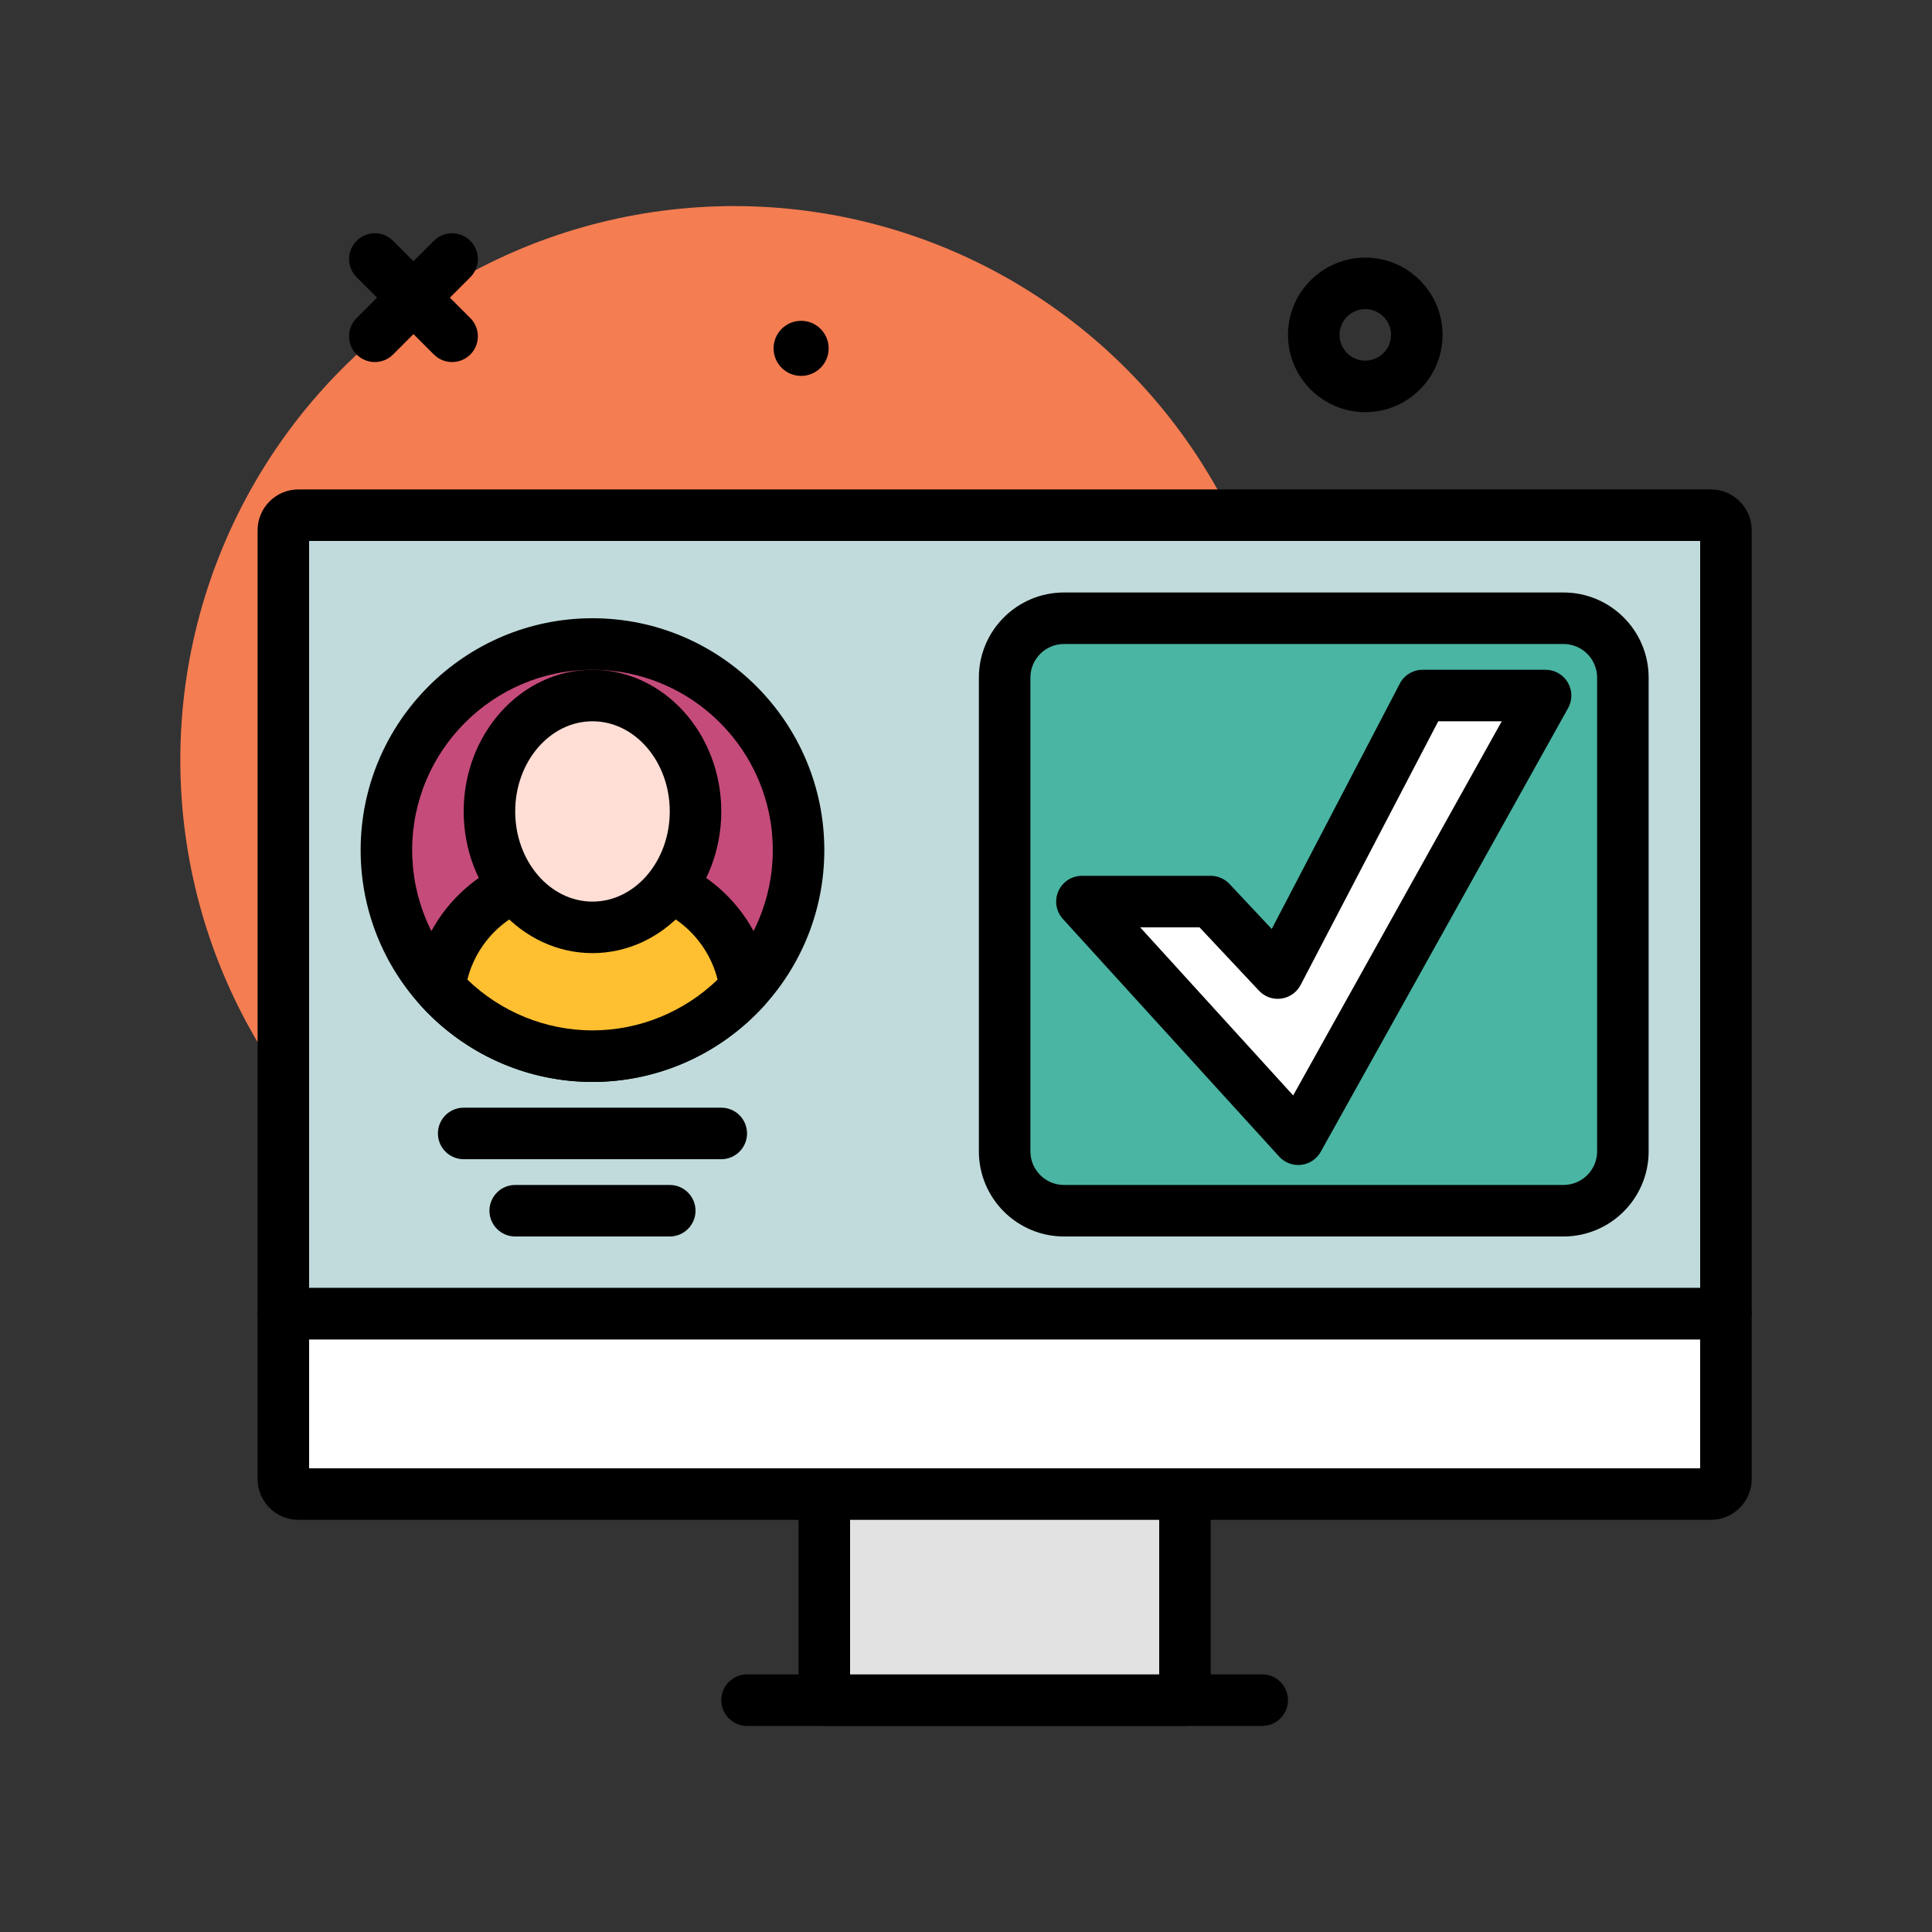<?xml version="1.0"?>
<svg xmlns="http://www.w3.org/2000/svg" xmlns:xlink="http://www.w3.org/1999/xlink" xmlns:svgjs="http://svgjs.com/svgjs" version="1.1" width="512" height="512" x="0" y="0" viewBox="0 0 300 300" style="enable-background:new 0 0 512 512" xml:space="preserve" class=""><rect x="0" y="0" width="300" height="300" fill="#333333" stroke="none"/><g><g xmlns="http://www.w3.org/2000/svg"><circle cx="114" cy="118" fill="#f57d52" r="86" data-original="#d2ddff" class=""/><g fill="#4c241d"><path d="m212 64c-6.617 0-12-5.383-12-12s5.383-12 12-12 12 5.383 12 12-5.383 12-12 12zm0-16c-2.205 0-4 1.795-4 4s1.795 4 4 4 4-1.795 4-4-1.795-4-4-4z" fill="#000000" data-original="#4c241d" class=""/><circle cx="124.397" cy="54.093" r="4.276" fill="#000000" data-original="#4c241d" class=""/><path d="m70.203 56.219c-1.023 0-2.047-.391-2.828-1.172l-12-12c-1.562-1.562-1.562-4.094 0-5.656s4.094-1.562 5.656 0l12 12c1.562 1.562 1.562 4.094 0 5.656-.781.781-1.804 1.172-2.828 1.172z" fill="#000000" data-original="#4c241d" class=""/><path d="m58.203 56.219c-1.023 0-2.047-.391-2.828-1.172-1.562-1.562-1.562-4.094 0-5.656l12-12c1.562-1.562 4.094-1.562 5.656 0s1.562 4.094 0 5.656l-12 12c-.781.781-1.804 1.172-2.828 1.172z" fill="#000000" data-original="#4c241d" class=""/></g><g><path d="m268 204h-224v-121.67c0-1.287 1.043-2.33 2.33-2.33h219.34c1.287 0 2.33 1.043 2.33 2.33z" fill="#c1dbdc" data-original="#c1dbdc" class=""/><path d="m268 208h-224c-2.209 0-4-1.791-4-4v-121.67c0-3.49 2.84-6.33 6.33-6.33h219.34c3.49 0 6.33 2.84 6.33 6.33v121.67c0 2.209-1.791 4-4 4zm-220-8h216v-116h-216z" fill="#000000" data-original="#4c241d" class=""/></g><g><path d="m165.214 188h77.572c5.089 0 9.214-4.125 9.214-9.214v-73.572c0-5.089-4.125-9.214-9.214-9.214h-77.572c-5.089 0-9.214 4.125-9.214 9.214v73.572c0 5.089 4.125 9.214 9.214 9.214z" fill="#4ab5a3" data-original="#a9ba5a" class=""/><path d="m242.785 192h-77.57c-7.287 0-13.215-5.928-13.215-13.215v-73.57c0-7.287 5.928-13.215 13.215-13.215h77.57c7.287 0 13.215 5.928 13.215 13.215v73.57c0 7.287-5.928 13.215-13.215 13.215zm-77.57-92c-2.875 0-5.215 2.34-5.215 5.215v73.57c0 2.875 2.34 5.215 5.215 5.215h77.57c2.875 0 5.215-2.34 5.215-5.215v-73.57c0-2.875-2.34-5.215-5.215-5.215z" fill="#000000" data-original="#4c241d" class=""/></g><g><path d="m268 204h-224v25.67c0 1.287 1.043 2.33 2.33 2.33h219.34c1.287 0 2.33-1.043 2.33-2.33z" fill="#ffffff" data-original="#ffffff"/><path d="m265.67 236h-219.34c-3.49 0-6.33-2.84-6.33-6.33v-25.67c0-2.209 1.791-4 4-4h224c2.209 0 4 1.791 4 4v25.67c0 3.49-2.84 6.33-6.33 6.33zm-217.67-8h216v-20h-216z" fill="#000000" data-original="#4c241d" class=""/></g><path d="m196 268h-80c-2.209 0-4-1.791-4-4s1.791-4 4-4h80c2.209 0 4 1.791 4 4s-1.791 4-4 4z" fill="#000000" data-original="#4c241d" class=""/><g><path d="m128 232h56v32h-56z" fill="#e2e2e2" data-original="#e2e2e2"/><path d="m184 268h-56c-2.209 0-4-1.791-4-4v-32c0-2.209 1.791-4 4-4h56c2.209 0 4 1.791 4 4v32c0 2.209-1.791 4-4 4zm-52-8h48v-24h-48z" fill="#000000" data-original="#4c241d" class=""/></g><g><circle cx="92" cy="132" fill="#c54b7b" r="32" data-original="#bd53b5" class=""/><path d="m92 168c-19.85 0-36-16.15-36-36s16.15-36 36-36 36 16.15 36 36-16.15 36-36 36zm0-64c-15.439 0-28 12.561-28 28s12.561 28 28 28 28-12.561 28-28-12.561-28-28-28z" fill="#000000" data-original="#4c241d" class=""/></g><g><path d="m115.739 153.405c-1.285-9.807-9.582-17.405-19.739-17.405h-8c-10.157 0-18.454 7.598-19.739 17.405 5.857 6.491 14.308 10.595 23.739 10.595s17.882-4.104 23.739-10.595z" fill="#febf30" data-original="#ffce56" class=""/><path d="m92 168c-10.139 0-19.873-4.344-26.707-11.916-.785-.869-1.15-2.039-.998-3.199 1.56-11.906 11.752-20.885 23.705-20.885h8c11.955 0 22.146 8.979 23.705 20.885.15 1.16-.213 2.33-.996 3.199-6.834 7.572-16.568 11.916-26.709 11.916zm-19.428-15.889c5.211 5.035 12.19 7.889 19.428 7.889 7.24 0 14.219-2.854 19.428-7.889-1.754-7.019-8.092-12.111-15.428-12.111h-8c-7.334 0-13.672 5.092-15.428 12.111z" fill="#000000" data-original="#4c241d" class=""/></g><g><ellipse cx="92" cy="126" fill="#ffded5" rx="16" ry="18" data-original="#ffded5" class=""/><path d="m92 148c-11.027 0-20-9.869-20-22s8.973-22 20-22 20 9.869 20 22-8.973 22-20 22zm0-36c-6.617 0-12 6.281-12 14s5.383 14 12 14 12-6.281 12-14-5.383-14-12-14z" fill="#000000" data-original="#4c241d" class=""/></g><path d="m112 180h-40c-2.209 0-4-1.791-4-4s1.791-4 4-4h40c2.209 0 4 1.791 4 4s-1.791 4-4 4z" fill="#000000" data-original="#4c241d" class=""/><path d="m104 192h-24c-2.209 0-4-1.791-4-4s1.791-4 4-4h24c2.209 0 4 1.791 4 4s-1.791 4-4 4z" fill="#000000" data-original="#4c241d" class=""/><g><path d="m201.588 176.902-33.588-36.902h20l10.412 11.098 22.497-43.098h19.091z" fill="#ffffff" data-original="#ffffff"/><path d="m201.588 180.902c-1.119 0-2.195-.469-2.959-1.307l-33.588-36.902c-1.064-1.172-1.34-2.861-.699-4.311s2.074-2.382 3.658-2.382h20c1.105 0 2.16.457 2.918 1.264l6.555 6.988 19.889-38.104c.689-1.32 2.057-2.148 3.547-2.148h19.091c1.418 0 2.73.752 3.449 1.975s.734 2.734.045 3.973l-38.412 68.902c-.627 1.125-1.756 1.879-3.035 2.025-.154.02-.307.027-.459.027zm-24.539-36.902 23.754 26.098 32.388-58.098h-9.859l-21.373 40.949c-.6 1.148-1.719 1.936-3.004 2.111-1.291.184-2.574-.279-3.461-1.227l-9.226-9.833z" fill="#000000" data-original="#4c241d" class=""/></g></g></g></svg>
